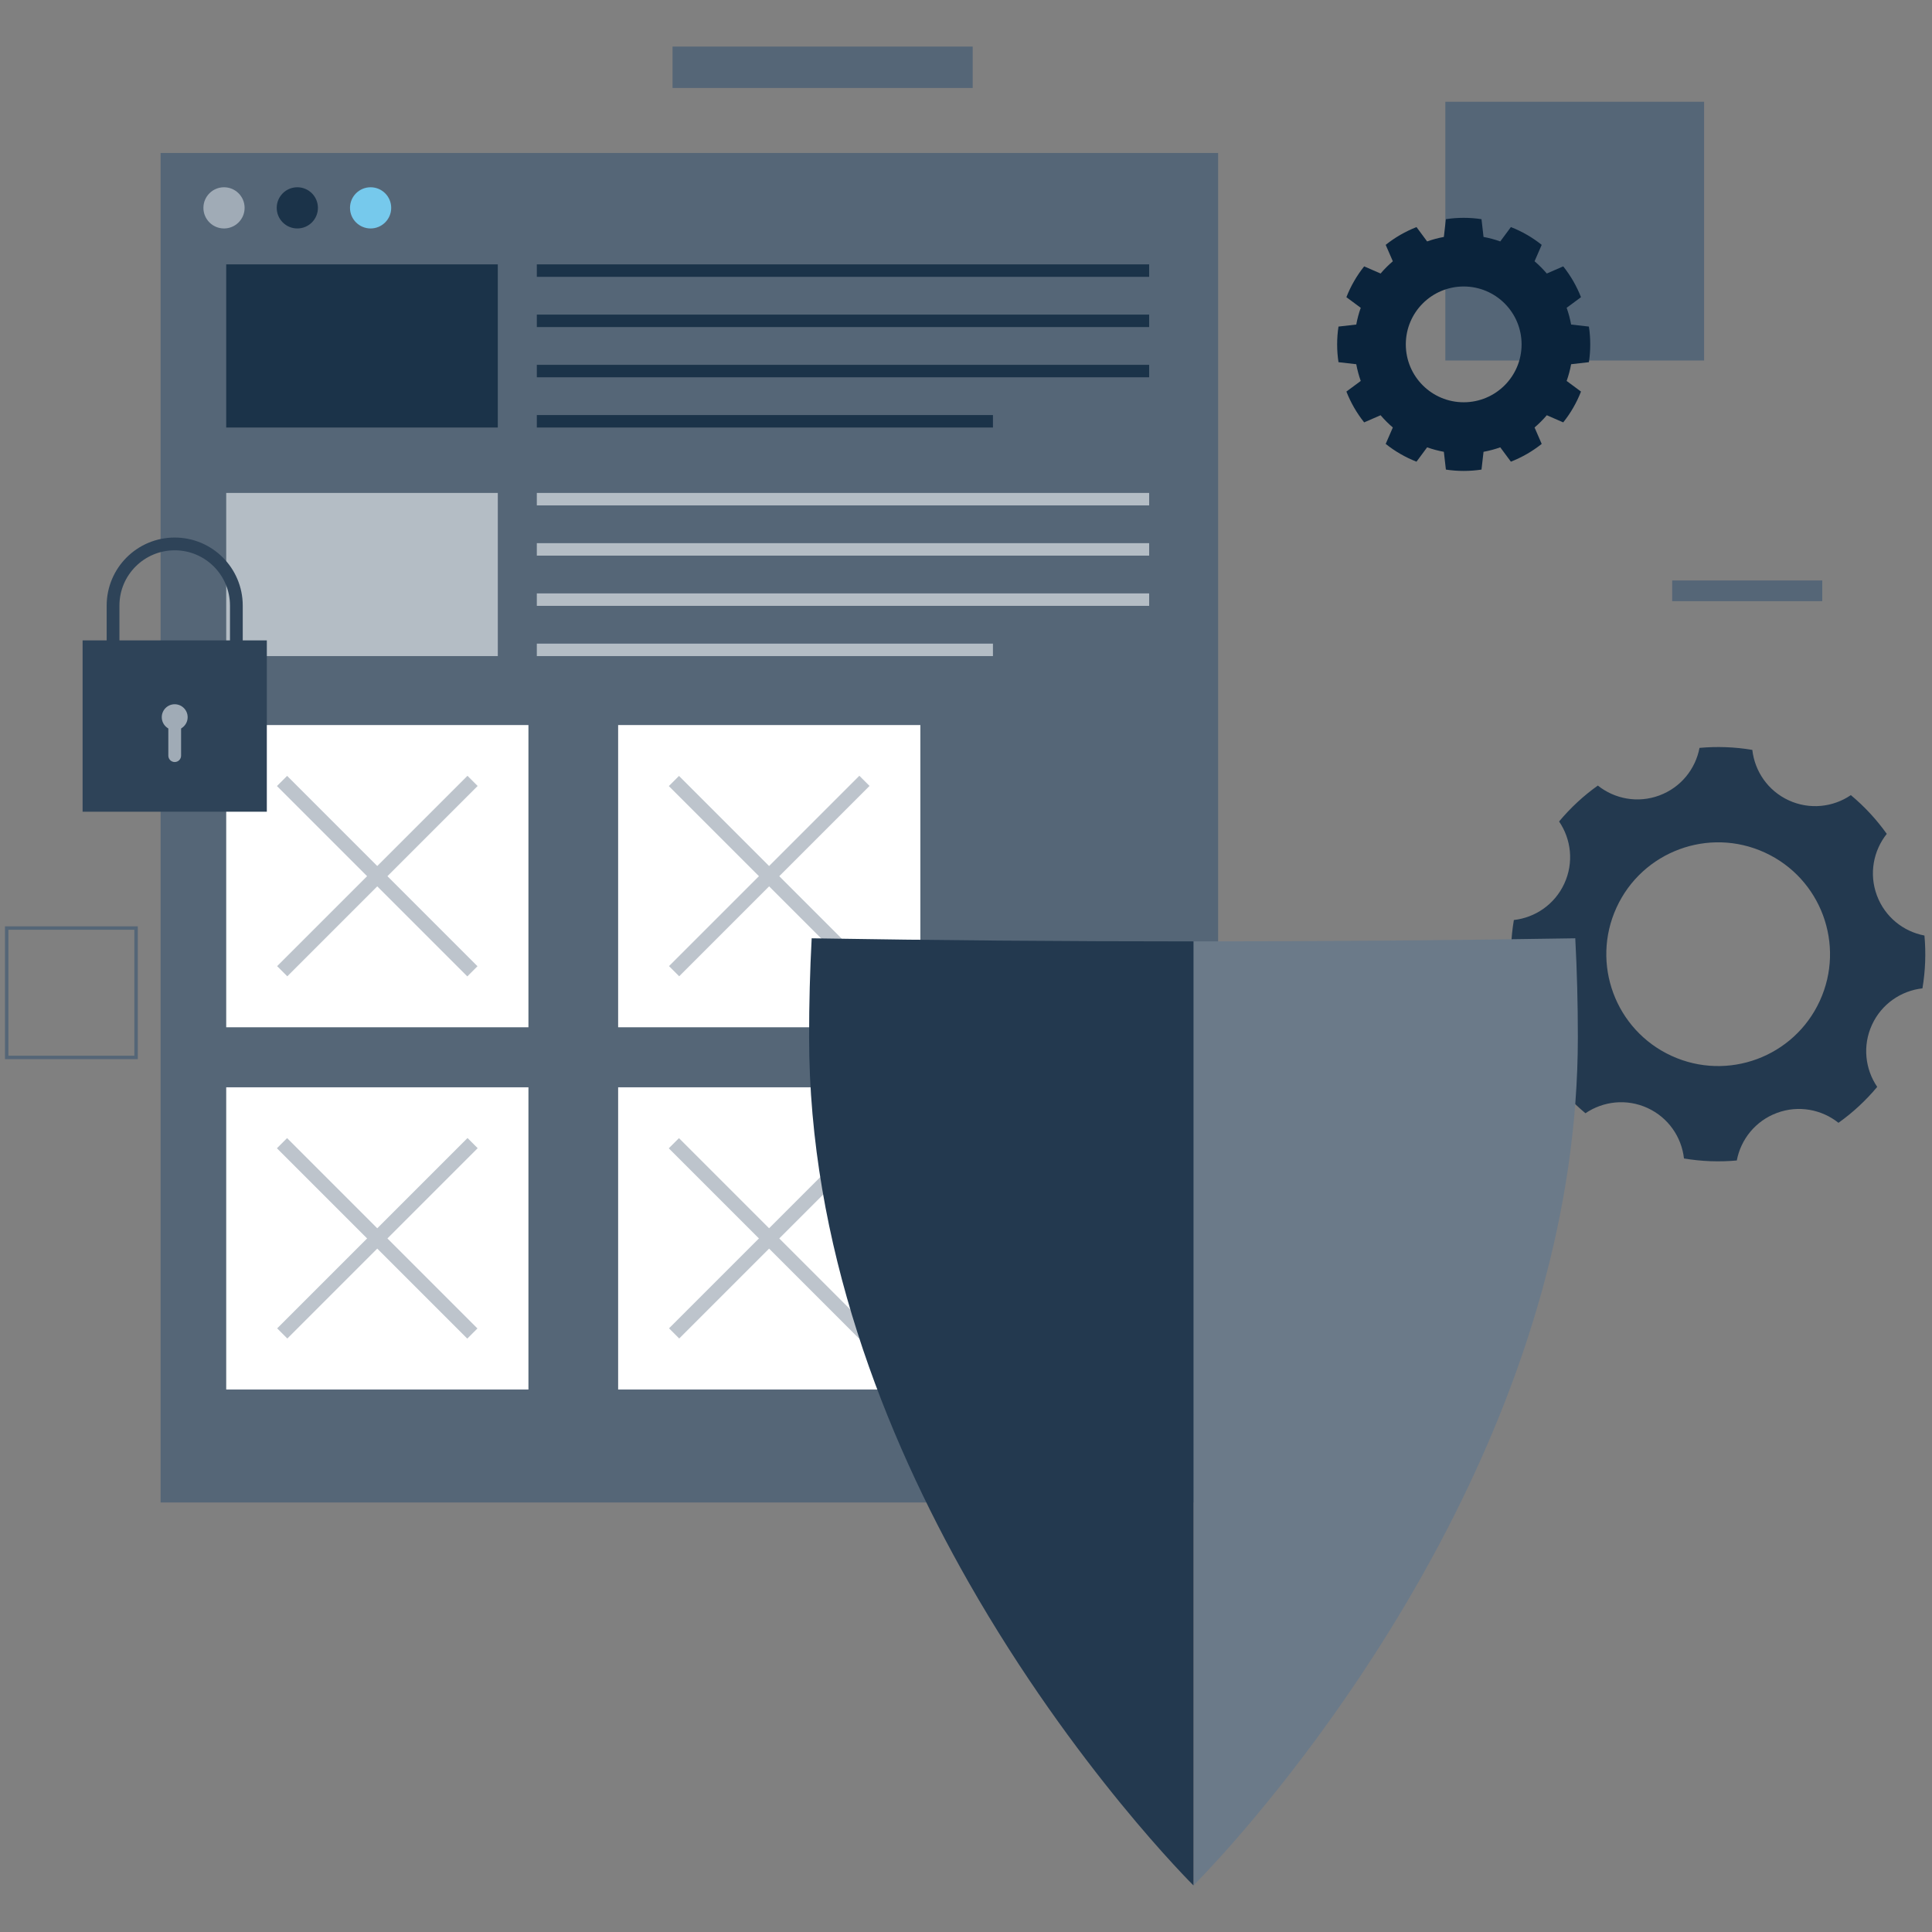 <?xml version="1.0" encoding="utf-8"?>
<!-- Generator: Adobe Illustrator 28.1.0, SVG Export Plug-In . SVG Version: 6.00 Build 0)  -->
<svg version="1.1" xmlns="http://www.w3.org/2000/svg" xmlns:xlink="http://www.w3.org/1999/xlink" x="0px" y="0px" width="560px"
	 height="560px" viewBox="0 0 560 560" enable-background="new 0 0 560 560" xml:space="preserve">
<rect x="0" y="0" width="560" height="560" fill="#808080" stroke="none"/>
<g id="Layer_1">
</g>
<g id="Layer_2">
	<rect fill="none" width="560" height="560"/>
	<g>
		<g>
			<rect x="46.55" y="44.34" fill="#556677" width="306.53" height="391.16"/>
			<rect x="65.57" y="76.63" fill="#1B3349" width="78.72" height="47.29"/>
			<rect x="155.6" y="76.63" fill="#1B3349" width="177.49" height="3.61"/>
			<rect x="155.6" y="91.19" fill="#1B3349" width="177.49" height="3.61"/>
			<rect x="155.6" y="105.75" fill="#1B3349" width="177.49" height="3.61"/>
			<rect x="155.6" y="120.31" fill="#1B3349" width="132.21" height="3.61"/>
			<rect x="155.6" y="142.88" fill="#B4BDC5" width="177.49" height="3.61"/>
			<rect x="155.6" y="157.44" fill="#B4BDC5" width="177.49" height="3.61"/>
			<rect x="155.6" y="172" fill="#B4BDC5" width="177.49" height="3.61"/>
			<rect x="155.6" y="186.56" fill="#B4BDC5" width="132.21" height="3.61"/>
			<rect x="65.57" y="142.88" fill="#B4BDC5" width="78.72" height="47.29"/>
			<g>
				<path fill="#A0ABB6" d="M58.96,60.25c0-3.3,2.67-5.97,5.97-5.97c3.3,0,5.97,2.67,5.97,5.97c0,3.3-2.67,5.97-5.97,5.97
					C61.64,66.22,58.96,63.55,58.96,60.25z"/>
				<path fill="#1B3349" d="M80.21,60.25c0-3.3,2.67-5.97,5.97-5.97c3.3,0,5.97,2.67,5.97,5.97c0,3.3-2.67,5.97-5.97,5.97
					C82.88,66.22,80.21,63.55,80.21,60.25z"/>
				<circle fill="#76C9EC" cx="107.42" cy="60.25" r="5.97"/>
			</g>
		</g>
		<rect x="418.94" y="29.5" fill="#556677" width="75" height="75"/>
		<rect x="194.94" y="13.5" fill="#556677" width="87" height="12"/>
		<rect x="484.69" y="168.25" fill="#556677" width="43.5" height="6"/>
		<rect x="1.94" y="269" fill="none" stroke="#556677" stroke-miterlimit="10" width="37.5" height="37.5"/>
		<g>
			<path fill="#0A233B" d="M460.55,104.98c0.26-1.68,0.39-3.4,0.39-5.16s-0.13-3.47-0.39-5.16l-5.15-0.59
				c-0.31-1.67-0.74-3.29-1.3-4.85l4.16-3.08c-0.62-1.58-1.37-3.14-2.24-4.66c-0.88-1.52-1.85-2.94-2.91-4.27l-4.76,2.07
				c-1.09-1.27-2.27-2.46-3.55-3.55l2.07-4.76c-1.33-1.06-2.75-2.04-4.27-2.91c-1.52-0.88-3.07-1.62-4.66-2.24l-3.08,4.16
				c-1.56-0.56-3.18-0.99-4.85-1.3l-0.59-5.15c-1.68-0.26-3.4-0.39-5.16-0.39s-3.47,0.13-5.16,0.39l-0.59,5.15
				c-1.67,0.31-3.29,0.74-4.85,1.3l-3.08-4.16c-1.58,0.62-3.14,1.37-4.66,2.24c-1.52,0.88-2.94,1.85-4.27,2.91l2.07,4.76
				c-1.27,1.09-2.46,2.27-3.55,3.55l-4.76-2.07c-1.06,1.33-2.04,2.75-2.91,4.27c-0.88,1.52-1.62,3.07-2.24,4.66l4.16,3.08
				c-0.56,1.56-0.99,3.18-1.3,4.85l-5.15,0.59c-0.26,1.68-0.39,3.4-0.39,5.16s0.13,3.47,0.39,5.16l5.15,0.59
				c0.31,1.67,0.74,3.29,1.3,4.85l-4.16,3.08c0.62,1.58,1.37,3.14,2.24,4.66c0.88,1.52,1.85,2.94,2.91,4.27l4.76-2.07
				c1.09,1.27,2.27,2.46,3.55,3.55l-2.07,4.76c1.33,1.06,2.75,2.04,4.27,2.91c1.52,0.88,3.07,1.62,4.66,2.24l3.08-4.16
				c1.56,0.56,3.18,0.99,4.85,1.3l0.59,5.15c1.68,0.26,3.4,0.39,5.16,0.39s3.47-0.13,5.16-0.39l0.59-5.15
				c1.67-0.31,3.29-0.74,4.85-1.3l3.08,4.16c1.58-0.62,3.14-1.37,4.66-2.24c1.52-0.88,2.94-1.85,4.27-2.91l-2.07-4.76
				c1.27-1.09,2.46-2.27,3.55-3.55l4.76,2.07c1.06-1.33,2.04-2.75,2.91-4.27c0.88-1.52,1.62-3.07,2.24-4.66l-4.16-3.08
				c0.56-1.56,0.99-3.18,1.3-4.85L460.55,104.98z M424.26,116.6c-9.27,0-16.78-7.51-16.78-16.78c0-9.27,7.51-16.78,16.78-16.78
				s16.78,7.51,16.78,16.78C441.04,109.09,433.53,116.6,424.26,116.6z"/>
		</g>
		<path fill="#23394F" d="M453.43,256.1c-2.78,6.06-8.46,9.88-14.63,10.57c-0.86,5.11-1.04,10.26-0.58,15.31
			c6.11,1.16,11.47,5.39,13.79,11.65c2.32,6.25,1,12.96-2.87,17.82c2.94,4.13,6.43,7.91,10.41,11.23c5.14-3.5,11.93-4.3,17.99-1.52
			c6.06,2.78,9.88,8.46,10.57,14.63c5.11,0.86,10.26,1.04,15.31,0.58c1.16-6.11,5.39-11.47,11.65-13.79
			c6.25-2.32,12.96-1,17.82,2.87c4.13-2.94,7.91-6.43,11.23-10.41c-3.5-5.14-4.3-11.93-1.52-17.99c2.78-6.06,8.46-9.88,14.63-10.57
			c0.86-5.11,1.04-10.26,0.58-15.31c-6.11-1.16-11.47-5.39-13.79-11.65c-2.32-6.25-1-12.96,2.87-17.82
			c-2.94-4.13-6.43-7.91-10.41-11.23c-5.14,3.5-11.93,4.3-17.99,1.52c-6.06-2.78-9.88-8.46-10.57-14.63
			c-5.11-0.86-10.26-1.04-15.31-0.58c-1.16,6.11-5.39,11.47-11.65,13.79c-6.25,2.32-12.96,1-17.82-2.87
			c-4.13,2.94-7.91,6.43-11.23,10.41C455.42,243.25,456.22,250.04,453.43,256.1z M511.55,247.12c16.27,7.47,23.4,26.72,15.93,42.99
			c-7.47,16.27-26.72,23.4-42.99,15.93c-16.27-7.47-23.4-26.72-15.93-42.99C476.03,246.78,495.28,239.64,511.55,247.12z"/>
		<g>
			<g>
				<rect x="179.17" y="210.16" fill="#FFFFFF" width="87.6" height="87.6"/>
			</g>
			<g>
				
					<rect x="220.89" y="214.95" transform="matrix(0.707 -0.707 0.707 0.707 -114.274 232.052)" fill="#BDC4CC" width="4.17" height="78.04"/>
				
					<rect x="220.89" y="214.95" transform="matrix(0.707 0.707 -0.707 0.707 244.89 -83.282)" fill="#BDC4CC" width="4.17" height="78.04"/>
			</g>
		</g>
		<g>
			<g>
				<rect x="65.57" y="210.16" fill="#FFFFFF" width="87.6" height="87.6"/>
			</g>
			<g>
				
					<rect x="107.29" y="214.95" transform="matrix(0.707 -0.707 0.707 0.707 -147.547 151.726)" fill="#BDC4CC" width="4.17" height="78.04"/>
				
					<rect x="107.29" y="214.95" transform="matrix(0.707 0.707 -0.707 0.707 211.618 -2.955)" fill="#BDC4CC" width="4.17" height="78.04"/>
			</g>
		</g>
		<g>
			<g>
				<rect x="179.17" y="315.16" fill="#FFFFFF" width="87.6" height="87.6"/>
			</g>
			<g>
				
					<rect x="220.89" y="319.95" transform="matrix(0.707 -0.707 0.707 0.707 -188.52 262.806)" fill="#BDC4CC" width="4.17" height="78.04"/>
				
					<rect x="220.89" y="319.95" transform="matrix(0.707 0.707 -0.707 0.707 319.136 -52.528)" fill="#BDC4CC" width="4.17" height="78.04"/>
			</g>
		</g>
		<g>
			<g>
				<rect x="65.57" y="315.16" fill="#FFFFFF" width="87.6" height="87.6"/>
			</g>
			<g>
				
					<rect x="107.29" y="319.95" transform="matrix(0.707 -0.707 0.707 0.707 -221.793 182.48)" fill="#BDC4CC" width="4.17" height="78.04"/>
				
					<rect x="107.29" y="319.95" transform="matrix(0.707 0.707 -0.707 0.707 285.864 27.799)" fill="#BDC4CC" width="4.17" height="78.04"/>
			</g>
		</g>
		<g>
			<rect x="23.94" y="185.62" fill="#2E4358" width="53.4" height="49.66"/>
			<path fill="none" stroke="#2E4358" stroke-width="3.699" stroke-miterlimit="10" d="M32.77,196.67v-21.14
				c0-9.87,8-17.87,17.87-17.87h0c9.87,0,17.87,8,17.87,17.87v21.14"/>
			<g>
				<circle fill="#A0ABB6" cx="50.64" cy="207.88" r="3.75"/>
				<path fill="#A0ABB6" d="M50.64,220.88L50.64,220.88c-1.02,0-1.85-0.83-1.85-1.85v-10.12c0-1.02,0.83-1.85,1.85-1.85l0,0
					c1.02,0,1.85,0.83,1.85,1.85v10.12C52.49,220.05,51.66,220.88,50.64,220.88z"/>
			</g>
		</g>
		<g>
			<path fill="#6B7A89" d="M345.94,546.5c0,0,73.4-72.54,101.04-172.48c6.41-23.19,10.37-47.85,10.37-73.42
				c0-9.69-0.25-19.24-0.75-28.63c-35.83,0.59-72.83,0.9-110.66,0.9V546.5z"/>
			<path fill="#23394F" d="M345.94,272.87c-37.83,0-74.84-0.31-110.67-0.9c-0.5,9.39-0.75,18.94-0.75,28.63
				c0,60.18,21.88,115.3,46.24,158.04c30.62,53.71,65.17,87.86,65.17,87.86V272.87z"/>
		</g>
	</g>
</g>
</svg>
